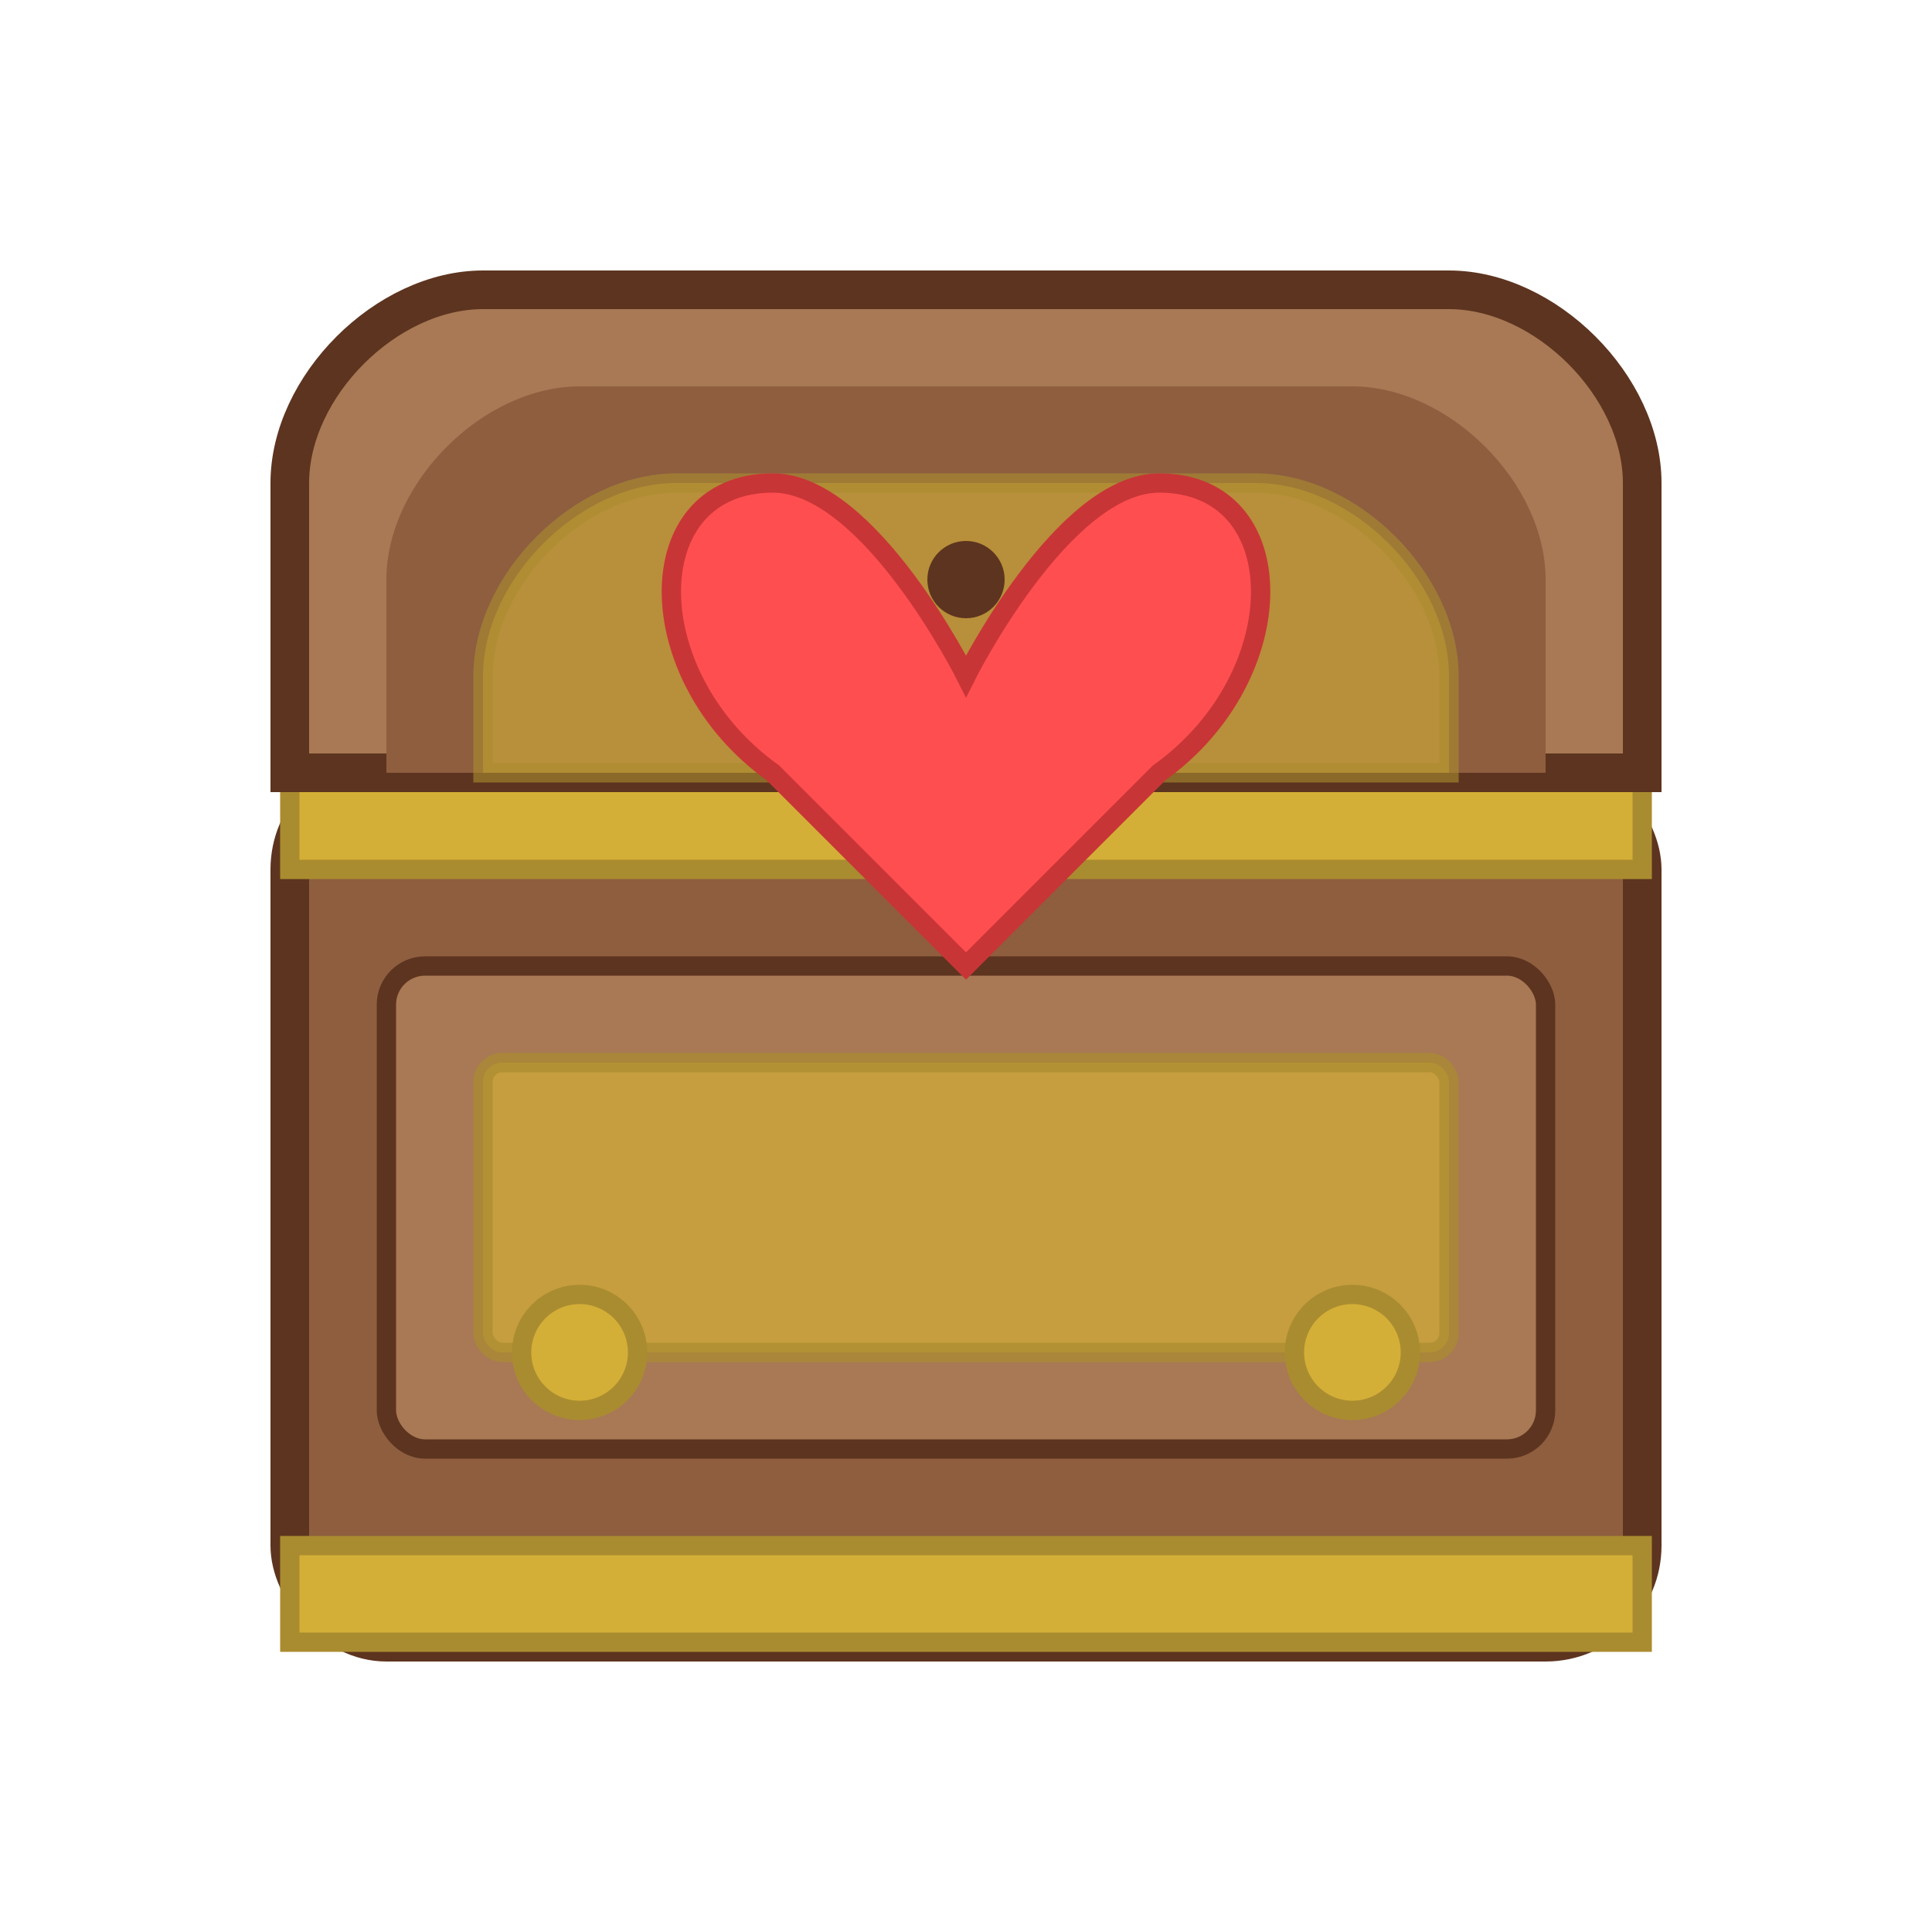 <svg xmlns="http://www.w3.org/2000/svg" width="180" height="180" viewBox="0 0 100 100">
  <!-- Chest base -->
  <rect x="15" y="40" width="70" height="45" rx="5" ry="5" fill="#8e5e3f" stroke="#5d341f" stroke-width="2"/>
  
  <!-- Decorative elements on chest -->
  <rect x="20" y="50" width="60" height="25" rx="2" ry="2" fill="#a87954" stroke="#5d341f" stroke-width="1"/>
  <rect x="25" y="55" width="50" height="15" rx="1" ry="1" fill="#d4af37" stroke="#aa8c30" stroke-width="1" opacity="0.7"/>
  
  <!-- Gold trim -->
  <rect x="15" y="40" width="70" height="5" fill="#d4af37" stroke="#aa8c30" stroke-width="1"/>
  <rect x="15" y="80" width="70" height="5" fill="#d4af37" stroke="#aa8c30" stroke-width="1"/>
  
  <!-- Chest lid (closed position) -->
  <path d="M15,40 L15,25 C15,20 20,15 25,15 L75,15 C80,15 85,20 85,25 L85,40 Z" fill="#a87954" stroke="#5d341f" stroke-width="2"/>
  
  <!-- Lid decorative elements -->
  <path d="M20,40 L20,30 C20,25 25,20 30,20 L70,20 C75,20 80,25 80,30 L80,40 Z" fill="#8e5e3f" stroke-width="0"/>
  <path d="M25,40 L25,35 C25,30 30,25 35,25 L65,25 C70,25 75,30 75,35 L75,40 Z" fill="#d4af37" stroke="#aa8c30" stroke-width="1" opacity="0.6"/>
  
  <!-- Heart lock - cute, nicely shaped heart -->
  <path d="M50,35 
           C50,35 45,25 40,25 
           C33,25 33,35 40,40 
           C45,45 50,50 50,50 
           C50,50 55,45 60,40 
           C67,35 67,25 60,25 
           C55,25 50,35 50,35 Z" 
        fill="#ff4e50" stroke="#c83536" stroke-width="1"/>
  
  <!-- Keyhole -->
  <circle cx="50" cy="30" r="2" fill="#5d341f"/>
  
  <!-- Small decorative elements -->
  <circle cx="30" cy="70" r="3" fill="#d4af37" stroke="#aa8c30" stroke-width="1"/>
  <circle cx="70" cy="70" r="3" fill="#d4af37" stroke="#aa8c30" stroke-width="1"/>
</svg>